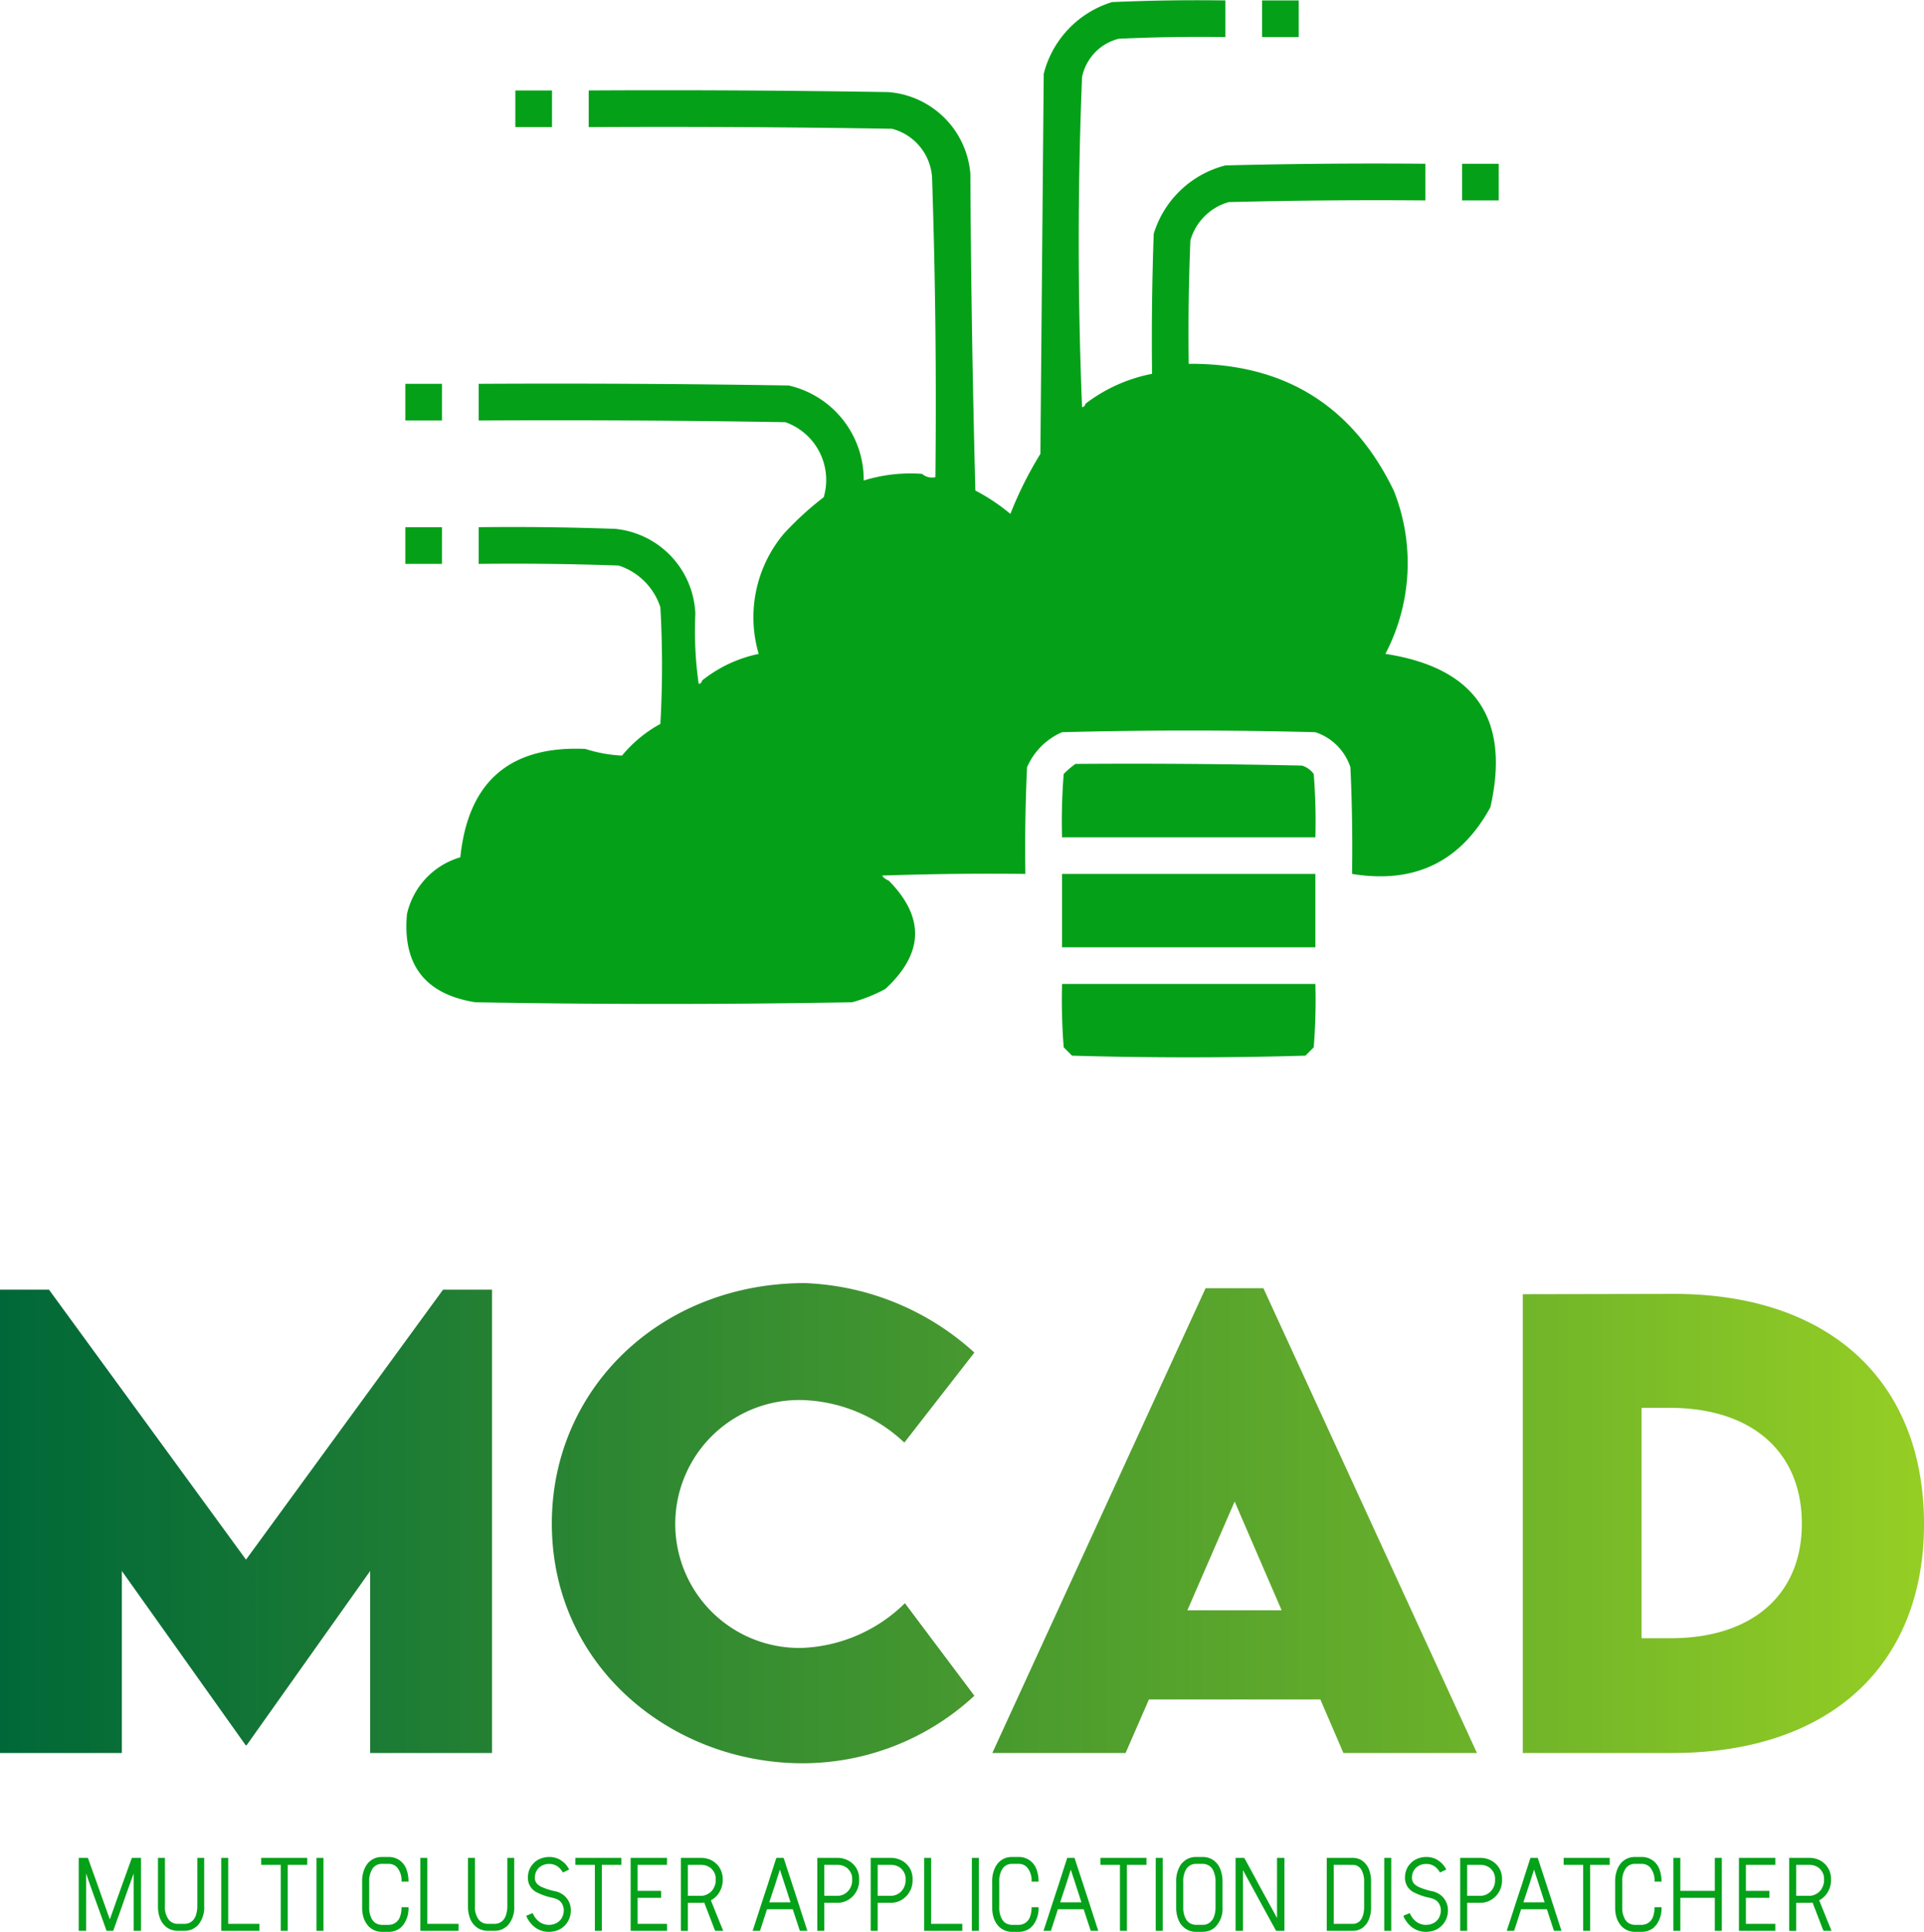 <svg xmlns="http://www.w3.org/2000/svg" xmlns:xlink="http://www.w3.org/1999/xlink" viewBox="34.697 33.736 131.973 132.489"><defs><style>.a{fill:#04a118;}.b{fill:#05a119;}.c{fill:url(#a);}</style><linearGradient id="a" x1="34.697" y1="138.198" x2="166.67" y2="138.198" gradientUnits="userSpaceOnUse"><stop offset="0" stop-color="#006838"/><stop offset="0.75" stop-color="#69b02a"/><stop offset="1" stop-color="#95ce24"/></linearGradient></defs><path class="a" d="M108.918,39.024q-.456,11.262,0,22.637a.252.252,0,0,0,.229-.229,10.915,10.915,0,0,1,4.573-2.058q-.057-4.803.114-9.604a6.928,6.928,0,0,1,4.916-4.688q6.859-.172,13.72-.114v2.515q-6.746-.057-13.491.114a3.806,3.806,0,0,0-2.63,2.63q-.172,4.229-.114,8.46,9.811-.066,14.062,8.689a13.429,13.429,0,0,1-.572,11.204q9.265,1.427,7.203,10.518-3.074,5.624-9.489,4.573.057-3.66-.114-7.317a3.767,3.767,0,0,0-2.401-2.401q-8.689-.229-17.378,0a4.619,4.619,0,0,0-2.401,2.401q-.171,3.657-.114,7.317-4.917-.057-9.832.114a.985.985,0,0,0,.457.343q3.731,3.776-.229,7.431a10.494,10.494,0,0,1-2.287.915q-12.919.229-25.838,0-5.173-.83-4.688-6.059A5.259,5.259,0,0,1,66.273,92.53q.798-7.774,8.575-7.431a9.66,9.66,0,0,0,2.515.457,8.979,8.979,0,0,1,2.63-2.172,70.051,70.051,0,0,0,0-8.003,4.453,4.453,0,0,0-2.858-2.858q-4.8-.171-9.604-.114V69.893q4.689-.057,9.375.114a6.102,6.102,0,0,1,5.488,5.831,25.415,25.415,0,0,0,.229,4.802.252.252,0,0,0,.229-.229,9.165,9.165,0,0,1,3.887-1.829,8.9,8.9,0,0,1,1.715-8.232,21.33,21.33,0,0,1,2.744-2.515,4.202,4.202,0,0,0-2.63-5.145q-10.518-.172-21.037-.114V60.06q10.633-.057,21.265.114a6.619,6.619,0,0,1,5.145,6.517,10.806,10.806,0,0,1,4.002-.457,1.055,1.055,0,0,0,.915.229q.114-10.348-.229-20.579a3.69,3.69,0,0,0-2.744-3.316q-10.403-.171-20.808-.114V39.939q10.29-.057,20.579.114a6.119,6.119,0,0,1,5.602,5.602q.057,10.863.343,21.723a13.447,13.447,0,0,1,2.401,1.601,25.922,25.922,0,0,1,2.058-4.116q.114-13.034.229-26.067a6.928,6.928,0,0,1,4.688-4.916q3.885-.171,7.774-.114V36.28q-3.66-.057-7.317.114A3.41,3.41,0,0,0,108.918,39.024Z"/><path class="a" d="M121.265,33.765h2.515V36.28h-2.515Z"/><path class="a" d="M70.046,39.939H72.561v2.515H70.046Z"/><path class="a" d="M134.985,44.969H137.5v2.515h-2.515Z"/><path class="a" d="M62.5,60.06h2.515v2.515H62.5Z"/><path class="a" d="M62.5,69.893h2.515v2.515H62.5Z"/><path class="a" d="M108.46,86.128q7.775-.057,15.549.114a1.596,1.596,0,0,1,.8.572,41.357,41.357,0,0,1,.114,4.345h-17.378a41.357,41.357,0,0,1,.114-4.345A6.914,6.914,0,0,1,108.46,86.128Z"/><path class="a" d="M107.546,93.673h17.378v5.03h-17.378Z"/><path class="a" d="M107.546,101.219h17.378a41.357,41.357,0,0,1-.114,4.345l-.572.572q-8.003.229-16.006,0l-.572-.572A41.357,41.357,0,0,1,107.546,101.219Z"/><path class="b" d="M40.104,161.152h.622c.005.019.019.057.041.116q.136.382.547,1.524.13.376.526,1.483.095.274.39,1.094.136-.369.533-1.497.136-.376.54-1.504.11-.3.438-1.217h.629v5.004h-.506v-3.931q-.116.328-.465,1.292-.13.376-.533,1.518-.103.28-.403,1.121h-.458a.431.431,0,0,1-.041-.116q-.171-.479-.513-1.429-.151-.41-.595-1.654-.062-.177-.253-.731v3.931h-.506v-5.004Z"/><path class="b" d="M46.01,161.152v3.329a1.39,1.39,0,0,0,.287.943.783.783,0,0,0,.595.253h.444a.785.785,0,0,0,.643-.294,1.324,1.324,0,0,0,.089-.137,1.141,1.141,0,0,0,.089-.239,1.926,1.926,0,0,0,.075-.581v-3.274h.472v3.315a1.85,1.85,0,0,1-.444,1.319,1.292,1.292,0,0,1-.198.157,1.904,1.904,0,0,1-.219.123,1.376,1.376,0,0,1-.485.089h-.485a1.314,1.314,0,0,1-.663-.185,1.381,1.381,0,0,1-.547-.697,2.208,2.208,0,0,1-.13-.766v-3.356Z"/><path class="b" d="M49.879,161.152h.472v4.525h2.14v.479H49.872v-5.004Z"/><path class="b" d="M55.765,161.152h.007v.472c0,.005-.002.007-.007.007h-1.333v4.525h-.479v-4.525H52.613v-.479Z"/><path class="b" d="M56.414,161.152h.472v5.004h-.479v-5.004Z"/><path class="b" d="M60.878,161.091h.492a1.269,1.269,0,0,1,1.203.841,2.326,2.326,0,0,1,.144.848h-.472c-.005,0-.007-.002-.007-.007a1.387,1.387,0,0,0-.308-.971.778.778,0,0,0-.581-.239h-.444a.78.78,0,0,0-.622.28,1.49,1.49,0,0,0-.26.923V164.543a1.556,1.556,0,0,0,.205.848c.027.036.062.08.103.13a.687.687,0,0,0,.191.137.865.865,0,0,0,.417.089h.376a.859.859,0,0,0,.383-.075.822.822,0,0,0,.431-.465,1.847,1.847,0,0,0,.109-.663v-.007H62.71c.005,0,.007.002.007.007a1.91,1.91,0,0,1-.342,1.183,1.814,1.814,0,0,1-.15.164.372.372,0,0,0-.034.041,1.287,1.287,0,0,1-.848.294h-.431a1.263,1.263,0,0,1-.978-.431,2.045,2.045,0,0,1-.15-.212c-.041-.073-.075-.139-.103-.198a2.262,2.262,0,0,1-.144-.813v-1.832a2.103,2.103,0,0,1,.191-.902,1.54,1.54,0,0,1,.164-.267,1.046,1.046,0,0,1,.15-.164,1.327,1.327,0,0,1,.431-.253A1.447,1.447,0,0,1,60.878,161.091Z"/><path class="b" d="M63.537,161.152h.472v4.525h2.14v.479H63.53v-5.004Z"/><path class="b" d="M67.276,161.152v3.329a1.39,1.39,0,0,0,.287.943.783.783,0,0,0,.595.253h.444a.785.785,0,0,0,.643-.294,1.324,1.324,0,0,0,.089-.137,1.141,1.141,0,0,0,.089-.239,1.925,1.925,0,0,0,.075-.581v-3.274h.472v3.315a1.85,1.85,0,0,1-.444,1.319,1.292,1.292,0,0,1-.198.157,1.904,1.904,0,0,1-.219.123,1.376,1.376,0,0,1-.485.089H68.138a1.315,1.315,0,0,1-.663-.185,1.381,1.381,0,0,1-.547-.697,2.208,2.208,0,0,1-.13-.766v-3.356Z"/><path class="b" d="M72.349,161.091h.055a1.486,1.486,0,0,1,.69.178c.073.046.15.101.232.164a1.751,1.751,0,0,1,.15.137,2.248,2.248,0,0,1,.185.246,1.044,1.044,0,0,1,.075.137q-.11.054-.431.205a1.238,1.238,0,0,0-.185-.26.977.977,0,0,0-.738-.328H72.376a1.01,1.01,0,0,0-.704.253.833.833,0,0,0-.137.164.923.923,0,0,0-.15.513.593.593,0,0,0,.178.458,1.285,1.285,0,0,0,.301.198,4.78,4.78,0,0,0,.984.301,1.356,1.356,0,0,1,.294.116,1.259,1.259,0,0,1,.294.205.942.942,0,0,1,.15.164,1.309,1.309,0,0,1,.267.793v.048a1.484,1.484,0,0,1-.191.711,1.403,1.403,0,0,1-.731.629,1.703,1.703,0,0,1-.561.103h-.062a1.584,1.584,0,0,1-.69-.171,1.671,1.671,0,0,1-.239-.15,1.927,1.927,0,0,1-.342-.349,2.329,2.329,0,0,1-.185-.294c-.036-.087-.055-.132-.055-.137q.007-.007.438-.185a1.772,1.772,0,0,0,.171.308,1.272,1.272,0,0,0,.15.171,1.119,1.119,0,0,0,.239.185,1.102,1.102,0,0,0,.54.144h.021a1.119,1.119,0,0,0,.622-.191,1.754,1.754,0,0,0,.15-.137.901.901,0,0,0,.191-.355,1.02,1.02,0,0,0,.048-.301v-.007a.865.865,0,0,0-.239-.615.705.705,0,0,0-.198-.137.631.631,0,0,0-.144-.062,3.62,3.62,0,0,0-.355-.089,4.072,4.072,0,0,1-.868-.314,1.096,1.096,0,0,1-.656-1.025v-.027a1.417,1.417,0,0,1,.253-.807c.032-.041.084-.101.157-.178a.988.988,0,0,1,.212-.171,1.424,1.424,0,0,1,.321-.157A1.655,1.655,0,0,1,72.349,161.091Z"/><path class="b" d="M77.312,161.152h.007v.472c0,.005-.002.007-.007.007h-1.333v4.525H75.5v-4.525H74.16v-.479Z"/><path class="b" d="M77.961,161.152h2.488v.472l-.007.007H78.433V163.415h1.606l.007.007v.465l-.007.007H78.433v1.784h2.01l.007.007v.472H77.954v-5.004Z"/><path class="b" d="M81.406,161.152h1.401a1.58,1.58,0,0,1,.704.171,1.494,1.494,0,0,1,.267.185,1.387,1.387,0,0,1,.171.171,1.483,1.483,0,0,1,.164.253,1.346,1.346,0,0,1,.096.246,1.463,1.463,0,0,1,.062.458v.021a1.538,1.538,0,0,1-.123.636,1.506,1.506,0,0,1-.69.772q.205.505.608,1.511.062.144.239.581h-.547a3.13,3.13,0,0,1-.15-.369q-.007-.013-.451-1.169c-.036-.091-.089-.226-.157-.403a1.226,1.226,0,0,1-.226.021h-.896v1.921h-.472l-.007-.007v-4.997Zm.472.479v2.126h.868a.913.913,0,0,0,.41-.082.966.966,0,0,0,.526-.513,1.022,1.022,0,0,0,.109-.451v-.13a.903.903,0,0,0-.212-.588.708.708,0,0,0-.15-.157,1.079,1.079,0,0,0-.643-.205Z"/><path class="b" d="M88.447,161.152l.068.205q.164.505.499,1.524.123.382.499,1.531.136.431.554,1.716a.096.096,0,0,0,.007.027h-.513l-.055-.164q-.144-.438-.431-1.312H87.306q-.103.328-.424,1.312c-.009.027-.027.082-.055.164h-.506q.144-.423.554-1.695.123-.382.499-1.518.13-.417.533-1.661a.946.946,0,0,1,.048-.13Zm-.602,1.894q-.095.287-.383,1.155H88.919q-.13-.417-.54-1.675-.048-.136-.185-.567Q88.105,162.233,87.846,163.046Z"/><path class="b" d="M90.765,161.152H92.166a1.545,1.545,0,0,1,.718.185,1.297,1.297,0,0,1,.253.171,1.368,1.368,0,0,1,.424.629,1.474,1.474,0,0,1,.068.431v.164a1.54,1.54,0,0,1-.171.684,2.076,2.076,0,0,1-.157.246,1.046,1.046,0,0,1-.15.164,1.443,1.443,0,0,1-1.019.41h-.896v1.921h-.479v-5.004Zm.472.479v2.126h.868a.99.99,0,0,0,.41-.075,1.021,1.021,0,0,0,.533-.52,1.082,1.082,0,0,0,.103-.451v-.13a.903.903,0,0,0-.212-.588,1.041,1.041,0,0,0-.15-.157,1.079,1.079,0,0,0-.643-.205Z"/><path class="b" d="M94.429,161.152h1.401a1.545,1.545,0,0,1,.718.185,1.297,1.297,0,0,1,.253.171,1.368,1.368,0,0,1,.424.629,1.474,1.474,0,0,1,.068.431v.164a1.54,1.54,0,0,1-.171.684,2.076,2.076,0,0,1-.157.246,1.045,1.045,0,0,1-.15.164,1.443,1.443,0,0,1-1.019.41h-.896v1.921h-.479v-5.004Zm.472.479v2.126h.868a.99.99,0,0,0,.41-.075,1.021,1.021,0,0,0,.533-.52,1.082,1.082,0,0,0,.103-.451v-.13a.903.903,0,0,0-.212-.588,1.041,1.041,0,0,0-.15-.157,1.079,1.079,0,0,0-.643-.205Z"/><path class="b" d="M98.093,161.152h.472v4.525h2.14v.479H98.086v-5.004Z"/><path class="b" d="M101.367,161.152h.472v5.004h-.479v-5.004Z"/><path class="b" d="M104.095,161.091h.492a1.269,1.269,0,0,1,1.203.841,2.326,2.326,0,0,1,.144.848h-.472c-.005,0-.007-.002-.007-.007a1.387,1.387,0,0,0-.308-.971.778.778,0,0,0-.581-.239h-.444a.78.78,0,0,0-.622.28,1.49,1.49,0,0,0-.26.923V164.543a1.556,1.556,0,0,0,.205.848c.027.036.062.08.103.13a.687.687,0,0,0,.191.137.865.865,0,0,0,.417.089h.376a.859.859,0,0,0,.383-.075.822.822,0,0,0,.431-.465,1.847,1.847,0,0,0,.109-.663v-.007h.472c.005,0,.007.002.007.007a1.91,1.91,0,0,1-.342,1.183,1.815,1.815,0,0,1-.15.164.372.372,0,0,0-.034.041,1.287,1.287,0,0,1-.848.294h-.431a1.263,1.263,0,0,1-.978-.431,2.044,2.044,0,0,1-.15-.212c-.041-.073-.075-.139-.103-.198a2.262,2.262,0,0,1-.144-.813v-1.832a2.103,2.103,0,0,1,.191-.902,1.538,1.538,0,0,1,.164-.267,1.046,1.046,0,0,1,.15-.164,1.327,1.327,0,0,1,.431-.253A1.447,1.447,0,0,1,104.095,161.091Z"/><path class="b" d="M108.401,161.152l.068.205q.164.505.499,1.524.123.382.499,1.531.136.431.554,1.716a.096.096,0,0,0,.007.027h-.513l-.055-.164q-.144-.438-.431-1.312h-1.77q-.103.328-.424,1.312c-.009.027-.027.082-.055.164h-.506q.144-.423.554-1.695.123-.382.499-1.518.13-.417.533-1.661a.946.946,0,0,1,.048-.13Zm-.602,1.894q-.095.287-.383,1.155h1.456q-.13-.417-.54-1.675-.048-.136-.185-.567Q108.059,162.233,107.8,163.046Z"/><path class="b" d="M113.33,161.152h.007v.472c0,.005-.002.007-.007.007h-1.333v4.525h-.479v-4.525h-1.34v-.479Z"/><path class="b" d="M113.979,161.152h.472v5.004h-.479v-5.004Z"/><path class="b" d="M116.721,161.091h.485a1.301,1.301,0,0,1,.643.171,1.335,1.335,0,0,1,.567.704,2.285,2.285,0,0,1,.137.82v1.75a1.773,1.773,0,0,1-.492,1.354,1.235,1.235,0,0,1-.417.26,1.371,1.371,0,0,1-.431.075h-.492a1.262,1.262,0,0,1-.595-.15,1.304,1.304,0,0,1-.602-.697,2.111,2.111,0,0,1-.15-.807v-1.825a2.051,2.051,0,0,1,.212-.943,1.476,1.476,0,0,1,.144-.239c.032-.036.084-.089.157-.157a1.364,1.364,0,0,1,.191-.144A1.301,1.301,0,0,1,116.721,161.091Zm-.861,1.682v1.777a1.565,1.565,0,0,0,.191.813.762.762,0,0,0,.41.335.833.833,0,0,0,.28.048h.444a.772.772,0,0,0,.636-.301.756.756,0,0,0,.089-.13,1.411,1.411,0,0,0,.096-.246,2.008,2.008,0,0,0,.068-.574v-1.668a1.759,1.759,0,0,0-.13-.745,1.123,1.123,0,0,0-.116-.212.744.744,0,0,0-.239-.205.803.803,0,0,0-.396-.103h-.451a.776.776,0,0,0-.663.342A1.543,1.543,0,0,0,115.859,162.772Z"/><path class="b" d="M122.798,166.156h-.567a1.041,1.041,0,0,1-.089-.157q-.246-.444-.731-1.333-.185-.335-.725-1.333-.185-.335-.731-1.34v4.163h-.506v-5.004h.588a3.126,3.126,0,0,1,.157.273q.164.3.492.902.192.362.772,1.429.574,1.039.581,1.06l.253.465v-4.129h.506Z"/><path class="b" d="M125.71,161.152h1.791a1.14,1.14,0,0,1,.574.157,1.287,1.287,0,0,1,.533.663,2.216,2.216,0,0,1,.137.786v1.791a2.196,2.196,0,0,1-.157.841,2.564,2.564,0,0,1-.123.239,1.144,1.144,0,0,1-.15.178,1.007,1.007,0,0,1-.219.185c-.068.036-.142.07-.219.103a1.185,1.185,0,0,1-.362.062h-1.812v-5.004Zm.472.479v4.047h1.312a.682.682,0,0,0,.52-.239,1.067,1.067,0,0,0,.191-.403,1.996,1.996,0,0,0,.062-.499v-1.75a1.615,1.615,0,0,0-.185-.813.674.674,0,0,0-.595-.342Z"/><path class="b" d="M129.654,161.152h.472v5.004h-.479v-5.004Z"/><path class="b" d="M132.512,161.091h.055a1.486,1.486,0,0,1,.69.178c.073.046.15.101.232.164a1.753,1.753,0,0,1,.15.137,2.249,2.249,0,0,1,.185.246,1.043,1.043,0,0,1,.075.137q-.11.054-.431.205a1.239,1.239,0,0,0-.185-.26.977.977,0,0,0-.738-.328h-.007a1.01,1.01,0,0,0-.704.253.833.833,0,0,0-.137.164.923.923,0,0,0-.15.513.593.593,0,0,0,.178.458,1.285,1.285,0,0,0,.301.198,4.78,4.78,0,0,0,.984.301,1.356,1.356,0,0,1,.294.116,1.259,1.259,0,0,1,.294.205.942.942,0,0,1,.15.164,1.309,1.309,0,0,1,.267.793v.048a1.484,1.484,0,0,1-.191.711,1.403,1.403,0,0,1-.731.629,1.703,1.703,0,0,1-.561.103h-.062a1.584,1.584,0,0,1-.69-.171,1.671,1.671,0,0,1-.239-.15,1.927,1.927,0,0,1-.342-.349,2.327,2.327,0,0,1-.185-.294c-.036-.087-.055-.132-.055-.137q.007-.007.438-.185a1.772,1.772,0,0,0,.171.308,1.272,1.272,0,0,0,.15.171,1.118,1.118,0,0,0,.239.185,1.102,1.102,0,0,0,.54.144h.021a1.119,1.119,0,0,0,.622-.191,1.753,1.753,0,0,0,.15-.137.9.9,0,0,0,.191-.355,1.02,1.02,0,0,0,.048-.301v-.007a.865.865,0,0,0-.239-.615.705.705,0,0,0-.198-.137.63.63,0,0,0-.144-.062,3.621,3.621,0,0,0-.355-.089,4.072,4.072,0,0,1-.868-.314,1.096,1.096,0,0,1-.656-1.025v-.027a1.417,1.417,0,0,1,.253-.807c.032-.041.084-.101.157-.178a.988.988,0,0,1,.212-.171,1.424,1.424,0,0,1,.321-.157A1.655,1.655,0,0,1,132.512,161.091Z"/><path class="b" d="M134.863,161.152h1.401a1.545,1.545,0,0,1,.718.185,1.297,1.297,0,0,1,.253.171,1.368,1.368,0,0,1,.424.629,1.474,1.474,0,0,1,.068.431v.164a1.54,1.54,0,0,1-.171.684,2.076,2.076,0,0,1-.157.246,1.045,1.045,0,0,1-.15.164,1.443,1.443,0,0,1-1.019.41H135.335v1.921h-.479v-5.004Zm.472.479v2.126h.868a.99.99,0,0,0,.41-.075,1.021,1.021,0,0,0,.533-.52,1.082,1.082,0,0,0,.103-.451v-.13a.903.903,0,0,0-.212-.588,1.041,1.041,0,0,0-.15-.157,1.079,1.079,0,0,0-.643-.205Z"/><path class="b" d="M140.175,161.152l.068.205q.164.505.499,1.524.123.382.499,1.531.136.431.554,1.716a.096.096,0,0,0,.007.027h-.513l-.055-.164q-.144-.438-.431-1.312H139.033q-.103.328-.424,1.312c-.009.027-.027.082-.055.164h-.506q.144-.423.554-1.695.123-.382.499-1.518.13-.417.533-1.661a.946.946,0,0,1,.048-.13Zm-.602,1.894q-.095.287-.383,1.155h1.456q-.13-.417-.54-1.675-.048-.136-.185-.567Q139.833,162.233,139.573,163.046Z"/><path class="b" d="M145.104,161.152h.007v.472c0,.005-.002.007-.007.007h-1.333v4.525H143.292v-4.525h-1.34v-.479Z"/><path class="b" d="M146.826,161.091h.492a1.269,1.269,0,0,1,1.203.841,2.326,2.326,0,0,1,.144.848h-.472c-.005,0-.007-.002-.007-.007a1.387,1.387,0,0,0-.308-.971.778.778,0,0,0-.581-.239h-.444a.78.78,0,0,0-.622.28,1.49,1.49,0,0,0-.26.923V164.543a1.556,1.556,0,0,0,.205.848c.027.036.062.08.103.13a.687.687,0,0,0,.191.137.865.865,0,0,0,.417.089h.376a.859.859,0,0,0,.383-.075.822.822,0,0,0,.431-.465,1.847,1.847,0,0,0,.109-.663v-.007h.472c.005,0,.007.002.007.007a1.91,1.91,0,0,1-.342,1.183,1.814,1.814,0,0,1-.15.164.372.372,0,0,0-.034.041,1.287,1.287,0,0,1-.848.294h-.431a1.263,1.263,0,0,1-.978-.431,2.045,2.045,0,0,1-.15-.212c-.041-.073-.075-.139-.103-.198a2.262,2.262,0,0,1-.144-.813v-1.832a2.103,2.103,0,0,1,.191-.902,1.539,1.539,0,0,1,.164-.267,1.046,1.046,0,0,1,.15-.164,1.327,1.327,0,0,1,.431-.253A1.447,1.447,0,0,1,146.826,161.091Z"/><path class="b" d="M149.485,161.152h.472v2.263h2.365v-2.263h.479v5.004h-.479v-2.263H149.957v2.263h-.479v-5.004Z"/><path class="b" d="M153.983,161.152h2.488v.472l-.007.007h-2.01V163.415h1.606l.007.007v.465l-.007.007h-1.606v1.784h2.01l.007.007v.472h-2.495v-5.004Z"/><path class="b" d="M157.429,161.152h1.401a1.58,1.58,0,0,1,.704.171,1.494,1.494,0,0,1,.267.185,1.387,1.387,0,0,1,.171.171,1.482,1.482,0,0,1,.164.253,1.347,1.347,0,0,1,.096.246,1.464,1.464,0,0,1,.062.458v.021a1.538,1.538,0,0,1-.123.636,1.506,1.506,0,0,1-.69.772q.205.505.608,1.511.062.144.239.581h-.547a3.13,3.13,0,0,1-.15-.369q-.007-.013-.451-1.169c-.036-.091-.089-.226-.157-.403a1.226,1.226,0,0,1-.226.021h-.896v1.921h-.472l-.007-.007v-4.997Zm.472.479v2.126h.868a.913.913,0,0,0,.41-.082.966.966,0,0,0,.526-.513,1.022,1.022,0,0,0,.109-.451v-.13a.903.903,0,0,0-.212-.588.708.708,0,0,0-.15-.157,1.079,1.079,0,0,0-.643-.205Z"/><path class="c" d="M68.447,122.183V153.96H60.088V141.479l-8.477,11.953h-.059l-8.496-11.953V153.96H34.697V122.183h3.359l13.516,18.516,13.516-18.516Zm4.102,16.035c0-9.316,7.539-16.484,17.344-16.484A18.278,18.278,0,0,1,101.533,126.499l-4.805,6.172a10.666,10.666,0,0,0-6.816-2.91,8.502,8.502,0,1,0-.176,16.992,10.64,10.64,0,0,0,7.031-3.066l4.766,6.348a17.332,17.332,0,0,1-11.797,4.629C80.85,154.663,72.549,148.101,72.549,138.218Zm52.715,12.07H113.506L111.904,153.96h-9.141l14.629-31.875h3.965l14.648,31.875H126.846Zm-2.656-6.113-3.223-7.461-3.242,7.461Zm44.062-5.918c0,9.766-6.543,15.703-17.246,15.703H139.15V122.495l10.273-.02C160.127,122.437,166.67,128.413,166.67,138.257Zm-8.379-.02c0-4.941-3.438-7.949-9.082-7.949h-1.914v15.801h1.992C154.873,146.089,158.291,143.12,158.291,138.237Z"/></svg>
